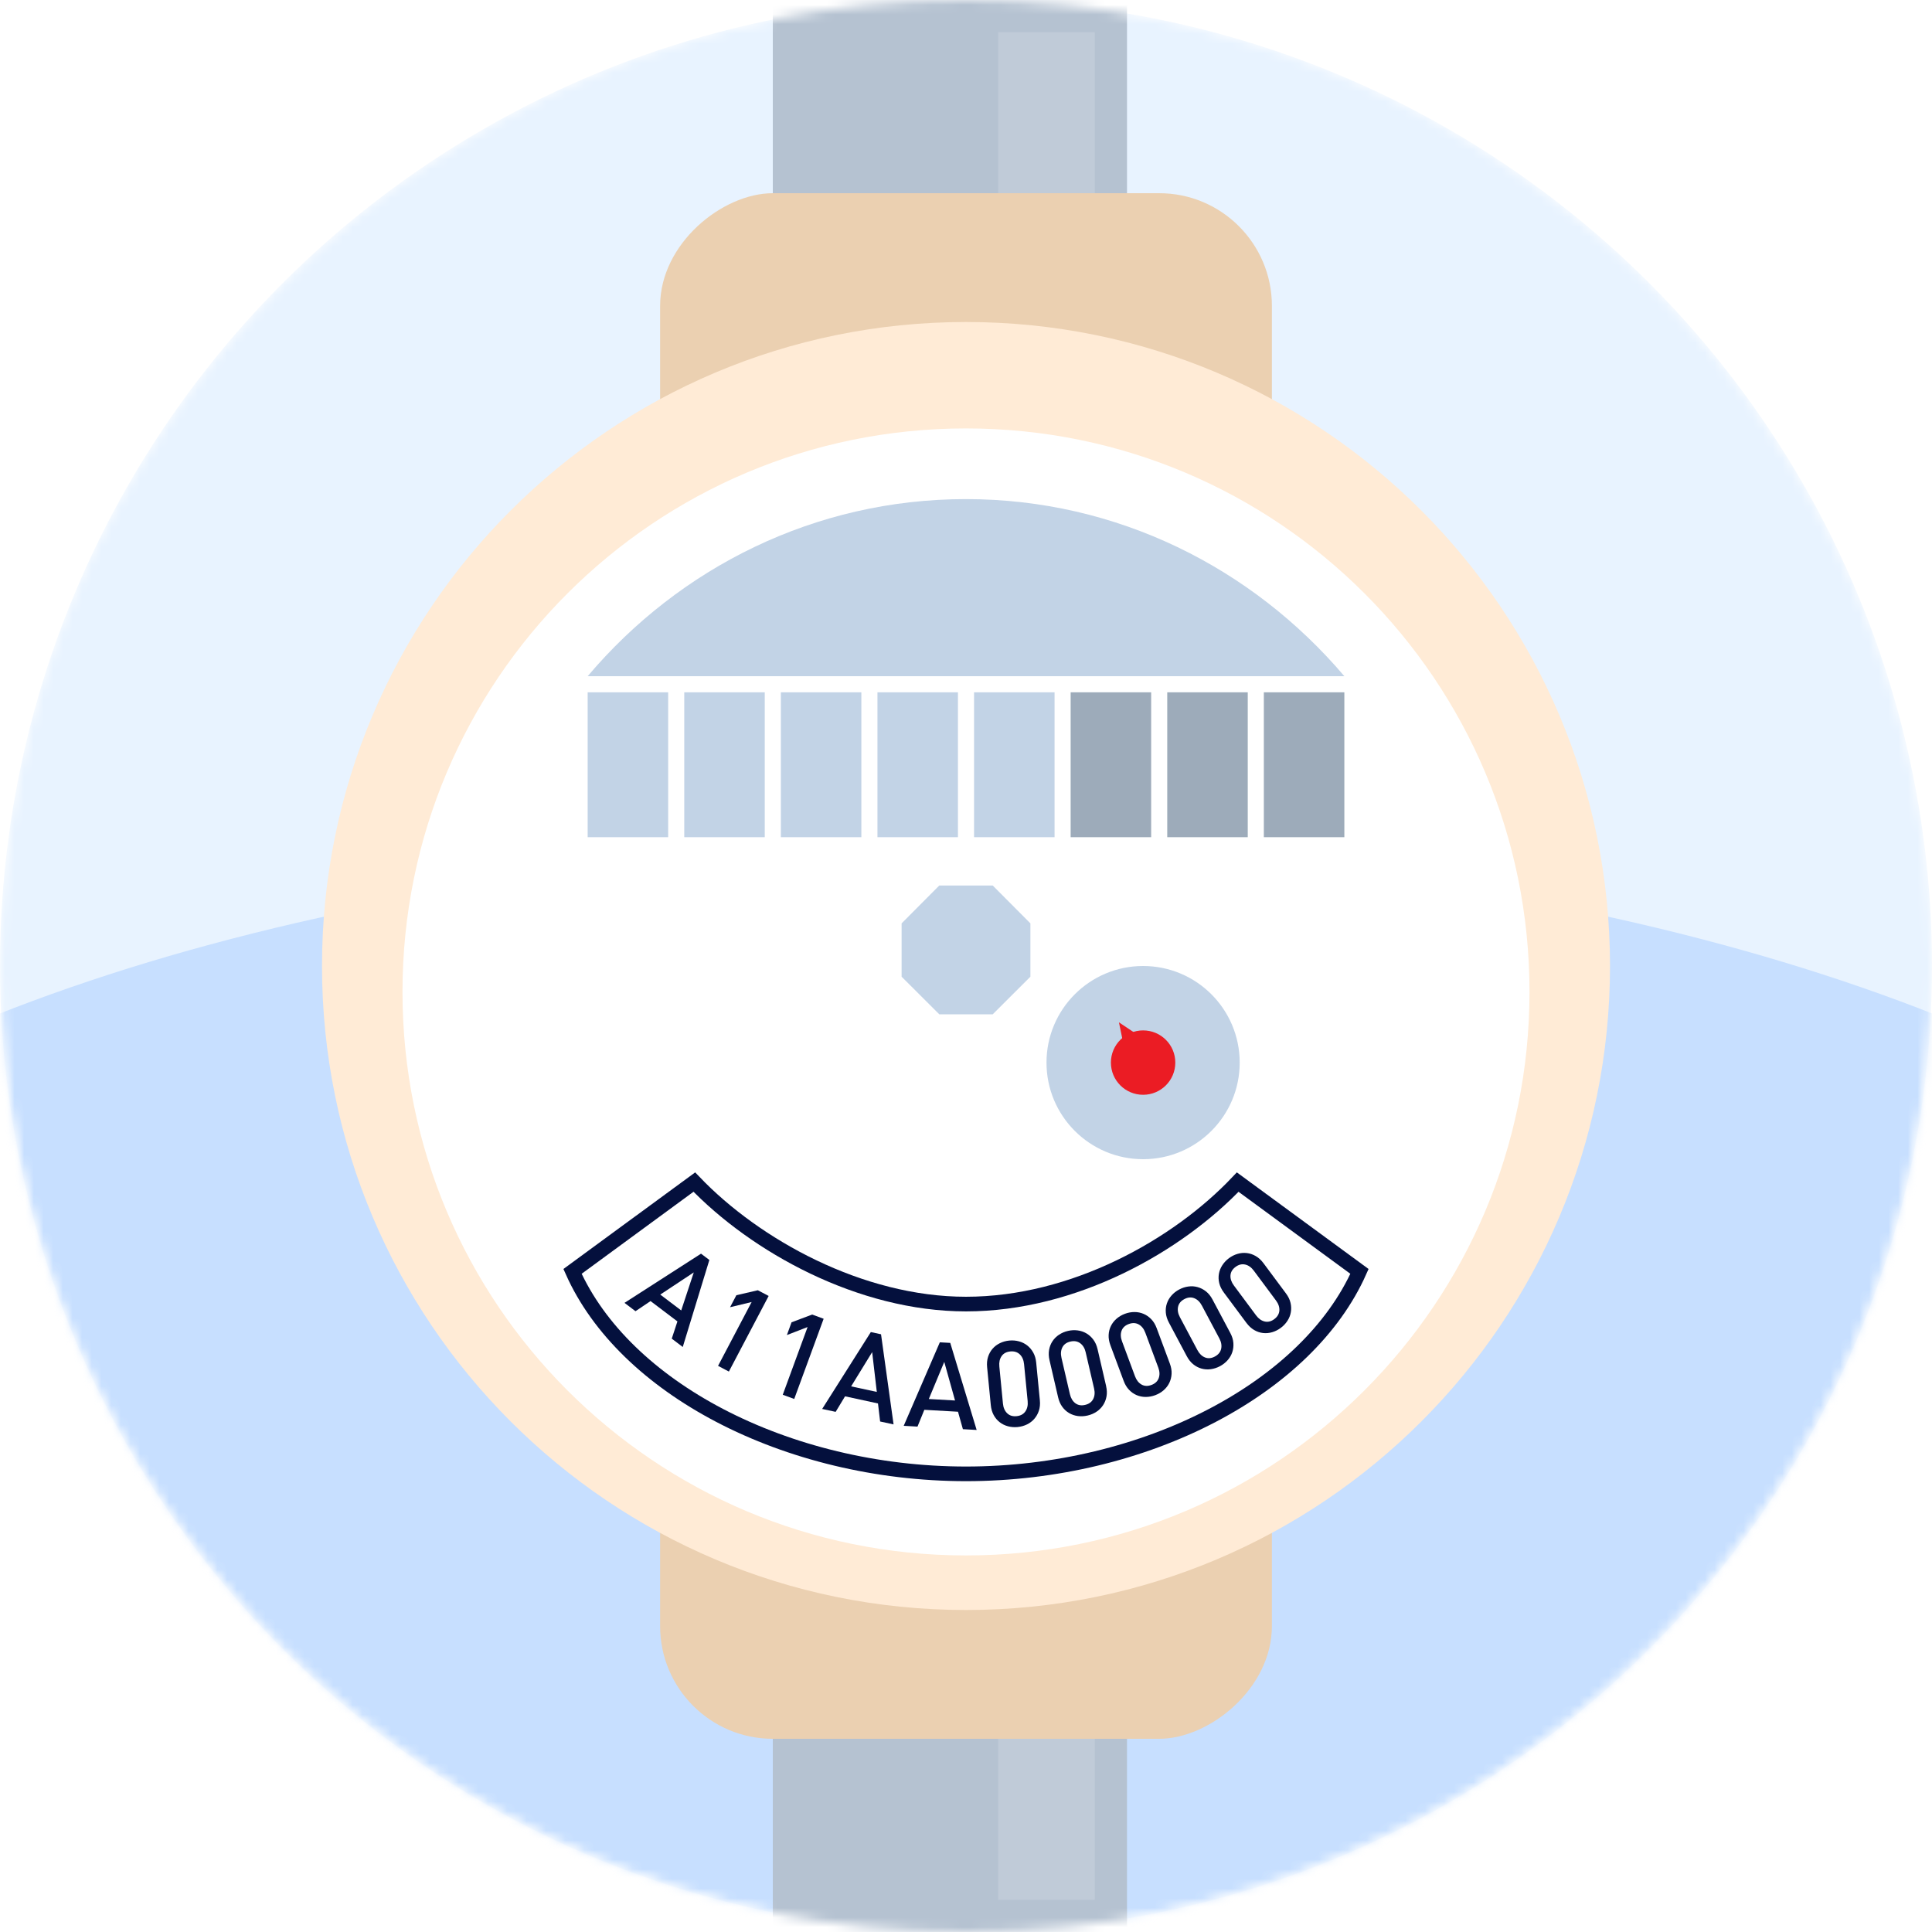 <svg width="200" height="200" viewBox="0 0 200 200" fill="none" xmlns="http://www.w3.org/2000/svg">
<g clip-path="url(#clip0_2524_31251)">
<mask id="mask0_2524_31251" style="mask-type:alpha" maskUnits="userSpaceOnUse" x="0" y="0" width="200" height="200">
<circle cx="100" cy="100" r="100" fill="#F8F9FA"/>
</mask>
<g mask="url(#mask0_2524_31251)">
<circle cx="100" cy="100" r="100" fill="#E8F3FF"/>
<mask id="mask1_2524_31251" style="mask-type:alpha" maskUnits="userSpaceOnUse" x="0" y="0" width="200" height="200">
<circle cx="100" cy="100" r="100" fill="#F8F9FA"/>
</mask>
<g mask="url(#mask1_2524_31251)">
<ellipse cx="100" cy="156.5" rx="152" ry="68.5" fill="#C7DFFF"/>
</g>
<g clip-path="url(#clip1_2524_31251)">
<rect x="80" y="200" width="200" height="36.667" transform="rotate(-90 80 200)" fill="#B5C2D1"/>
<rect opacity="0.15" x="103.333" y="196.667" width="193.333" height="10" transform="rotate(-90 103.333 196.667)" fill="white"/>
<rect x="68.334" y="180" width="160" height="63.333" rx="11.667" transform="rotate(-90 68.334 180)" fill="#EBD0B1"/>
<path d="M166.667 100C166.667 136.828 136.828 166.667 100 166.667C63.173 166.667 33.334 136.828 33.334 100C33.334 63.173 63.173 33.334 100 33.334C136.828 33.334 166.667 63.173 166.667 100Z" fill="#FFEBD6"/>
<g filter="url(#filter0_i_2524_31251)">
<path d="M158.333 100C158.333 132.198 132.236 158.333 100 158.333C67.764 158.333 41.666 132.236 41.666 100C41.666 67.764 67.764 41.666 100 41.666C132.236 41.666 158.333 67.764 158.333 100Z" fill="white"/>
</g>
<circle cx="118.333" cy="110" r="10" fill="#C2D3E6"/>
<path d="M121.667 109.999C121.667 111.843 120.177 113.332 118.333 113.332C116.49 113.332 115 111.843 115 109.999C115 108.156 116.49 106.667 118.333 106.667C120.177 106.667 121.667 108.156 121.667 109.999Z" fill="#EB1C24"/>
<path d="M117.207 112.5L115.833 105.833L120.833 109.167L117.207 112.5Z" fill="#EB1C24"/>
<path d="M97.235 105L93.334 101.107V95.587L97.235 91.667H102.766L106.667 95.587V101.107L102.766 105H97.235Z" fill="#C2D3E6"/>
<path d="M139.167 70H60.834C70.347 58.758 84.348 51.667 100 51.667C115.652 51.667 129.653 58.794 139.167 70Z" fill="#C2D3E6"/>
<path d="M69.167 71.667H60.834V86.667H69.167V71.667Z" fill="#C2D3E6"/>
<path d="M79.167 71.667H70.834V86.667H79.167V71.667Z" fill="#C2D3E6"/>
<path d="M89.167 71.667H80.834V86.667H89.167V71.667Z" fill="#C2D3E6"/>
<path d="M99.167 71.667H90.834V86.667H99.167V71.667Z" fill="#C2D3E6"/>
<path d="M109.167 71.667H100.833V86.667H109.167V71.667Z" fill="#C2D3E6"/>
<path d="M119.167 71.667H110.833V86.667H119.167V71.667Z" fill="#9DABBA"/>
<path d="M129.167 71.667H120.833V86.667H129.167V71.667Z" fill="#9DABBA"/>
<path d="M139.167 71.667H130.833V86.667H139.167V71.667Z" fill="#9DABBA"/>
<path d="M59.267 131.615L71.877 122.369C78.199 128.969 89.064 134.997 100 134.997C111.149 134.997 121.88 128.972 128.127 122.371L140.733 131.615C138.048 137.64 132.586 142.817 125.501 146.525C118.211 150.341 109.255 152.572 100 152.572C90.746 152.572 81.79 150.341 74.499 146.525C67.414 142.817 61.952 137.64 59.267 131.615Z" stroke="#04103D" stroke-width="1.515"/>
<g clip-path="url(#clip2_2524_31251)">
<path d="M69.54 138.576L70.127 136.793L67.345 134.687L65.787 135.736L64.648 134.872L72.57 129.78L73.433 130.432L70.679 139.439L69.54 138.576ZM71.82 131.719L68.351 134.015L70.519 135.656L71.82 131.717V131.719Z" fill="#04103D"/>
<path d="M74.334 141.391L77.809 134.785L75.576 135.323L76.229 134.081L78.45 133.566L79.571 134.157L75.453 141.983L74.332 141.394L74.334 141.391Z" fill="#04103D"/>
<path d="M81.031 144.383L83.602 137.375L81.458 138.204L81.941 136.885L84.075 136.082L85.264 136.518L82.218 144.82L81.029 144.383H81.031Z" fill="#04103D"/>
<path d="M91.11 147.15L90.889 145.285L87.478 144.547L86.507 146.155L85.111 145.853L90.148 137.896L91.204 138.124L92.502 147.453L91.106 147.152L91.11 147.15ZM90.286 139.971L88.109 143.516L90.767 144.091L90.286 139.971Z" fill="#04103D"/>
<path d="M99.679 147.949L99.171 146.142L95.687 145.943L94.979 147.682L93.552 147.6L97.291 138.956L98.369 139.016L101.103 148.029L99.677 147.948L99.679 147.949ZM97.748 140.986L96.15 144.825L98.866 144.979L97.75 140.986H97.748Z" fill="#04103D"/>
<path d="M107.646 144.958C107.685 145.354 107.651 145.712 107.545 146.035C107.438 146.358 107.28 146.638 107.071 146.879C106.862 147.121 106.608 147.314 106.31 147.458C106.012 147.602 105.691 147.692 105.345 147.726C104.999 147.759 104.665 147.733 104.346 147.648C104.025 147.563 103.739 147.422 103.487 147.225C103.235 147.03 103.027 146.784 102.866 146.487C102.705 146.191 102.603 145.845 102.566 145.449L102.187 141.542C102.147 141.147 102.179 140.788 102.282 140.467C102.383 140.146 102.54 139.864 102.749 139.623C102.958 139.381 103.212 139.188 103.51 139.043C103.808 138.897 104.129 138.808 104.475 138.775C104.821 138.741 105.155 138.768 105.474 138.853C105.795 138.938 106.081 139.08 106.333 139.275C106.585 139.472 106.794 139.717 106.959 140.013C107.126 140.309 107.227 140.655 107.266 141.049L107.646 144.956V144.958ZM106.01 141.211C105.967 140.783 105.822 140.448 105.57 140.205C105.318 139.963 104.99 139.862 104.585 139.901C104.181 139.94 103.881 140.104 103.684 140.387C103.487 140.673 103.409 141.03 103.452 141.459L103.824 145.291C103.865 145.721 104.01 146.056 104.259 146.297C104.507 146.541 104.834 146.642 105.236 146.601C105.641 146.562 105.943 146.399 106.143 146.113C106.344 145.827 106.423 145.471 106.383 145.041L106.01 141.209V141.211Z" fill="#04103D"/>
<path d="M114.503 143.489C114.594 143.876 114.606 144.236 114.544 144.57C114.482 144.903 114.362 145.203 114.186 145.469C114.01 145.735 113.783 145.961 113.508 146.143C113.231 146.326 112.924 146.457 112.585 146.535C112.247 146.614 111.913 146.631 111.585 146.589C111.257 146.546 110.953 146.443 110.678 146.283C110.403 146.122 110.165 145.906 109.967 145.632C109.768 145.359 109.623 145.029 109.534 144.642L108.647 140.819C108.556 140.432 108.542 140.072 108.601 139.74C108.659 139.408 108.776 139.108 108.954 138.842C109.129 138.576 109.356 138.351 109.631 138.168C109.908 137.985 110.215 137.854 110.554 137.776C110.893 137.698 111.226 137.68 111.555 137.723C111.883 137.765 112.185 137.868 112.461 138.028C112.736 138.189 112.976 138.406 113.18 138.677C113.384 138.949 113.529 139.279 113.62 139.666L114.507 143.489H114.503ZM112.39 139.988C112.293 139.57 112.103 139.256 111.821 139.05C111.539 138.844 111.2 138.786 110.806 138.878C110.41 138.97 110.133 139.171 109.976 139.477C109.818 139.786 109.788 140.15 109.885 140.57L110.756 144.321C110.854 144.74 111.042 145.054 111.319 145.262C111.597 145.469 111.933 145.528 112.328 145.435C112.724 145.343 113.002 145.143 113.164 144.834C113.325 144.523 113.357 144.16 113.26 143.741L112.389 139.99L112.39 139.988Z" fill="#04103D"/>
<path d="M121.105 141.165C121.243 141.538 121.302 141.893 121.282 142.231C121.263 142.57 121.181 142.883 121.041 143.168C120.901 143.454 120.704 143.706 120.454 143.922C120.204 144.139 119.914 144.307 119.588 144.43C119.262 144.55 118.933 144.611 118.602 144.611C118.27 144.611 117.957 144.547 117.663 144.423C117.368 144.298 117.106 144.112 116.873 143.867C116.641 143.622 116.456 143.314 116.318 142.941L114.95 139.263C114.812 138.89 114.75 138.536 114.766 138.199C114.782 137.861 114.86 137.549 115.002 137.264C115.142 136.978 115.339 136.726 115.589 136.509C115.839 136.293 116.128 136.124 116.455 136.002C116.781 135.881 117.109 135.821 117.441 135.821C117.773 135.821 118.085 135.885 118.38 136.009C118.674 136.133 118.939 136.318 119.175 136.561C119.411 136.804 119.599 137.113 119.737 137.485L121.105 141.163V141.165ZM118.563 137.963C118.413 137.56 118.185 137.272 117.879 137.104C117.574 136.935 117.23 136.921 116.85 137.063C116.471 137.205 116.221 137.437 116.103 137.764C115.986 138.09 116.002 138.456 116.153 138.859L117.494 142.467C117.645 142.87 117.871 143.158 118.172 143.328C118.474 143.498 118.814 143.512 119.196 143.372C119.576 143.23 119.828 142.996 119.948 142.67C120.069 142.341 120.055 141.976 119.906 141.573L118.564 137.964L118.563 137.963Z" fill="#04103D"/>
<path d="M127.36 137.988C127.547 138.339 127.653 138.683 127.678 139.022C127.703 139.361 127.666 139.68 127.563 139.984C127.462 140.287 127.3 140.562 127.08 140.81C126.86 141.059 126.597 141.265 126.291 141.428C125.984 141.591 125.666 141.694 125.336 141.738C125.006 141.783 124.69 141.761 124.381 141.676C124.074 141.591 123.789 141.444 123.526 141.231C123.264 141.02 123.038 140.738 122.852 140.386L121.009 136.921C120.822 136.57 120.714 136.228 120.686 135.89C120.657 135.553 120.693 135.234 120.796 134.932C120.897 134.629 121.058 134.354 121.278 134.106C121.498 133.857 121.761 133.651 122.068 133.488C122.375 133.325 122.692 133.222 123.021 133.178C123.349 133.133 123.666 133.155 123.975 133.24C124.282 133.325 124.57 133.472 124.837 133.681C125.105 133.891 125.331 134.171 125.517 134.522L127.36 137.988ZM124.417 135.151C124.215 134.771 123.95 134.517 123.626 134.389C123.301 134.262 122.958 134.294 122.6 134.485C122.242 134.675 122.027 134.941 121.953 135.28C121.88 135.619 121.944 135.979 122.146 136.359L123.954 139.758C124.156 140.138 124.419 140.393 124.74 140.521C125.061 140.651 125.402 140.619 125.76 140.429C126.118 140.239 126.335 139.973 126.413 139.632C126.489 139.292 126.427 138.931 126.225 138.55L124.417 135.151Z" fill="#04103D"/>
<path d="M133.129 133.903C133.366 134.223 133.523 134.547 133.597 134.877C133.673 135.207 133.682 135.53 133.627 135.844C133.572 136.158 133.455 136.455 133.274 136.733C133.093 137.012 132.864 137.255 132.586 137.462C132.307 137.67 132.007 137.819 131.69 137.911C131.372 138.003 131.055 138.03 130.737 137.993C130.419 137.956 130.116 137.851 129.825 137.681C129.534 137.51 129.27 137.265 129.032 136.948L126.69 133.799C126.452 133.479 126.294 133.156 126.216 132.828C126.136 132.5 126.126 132.179 126.181 131.865C126.236 131.551 126.353 131.254 126.534 130.976C126.715 130.697 126.944 130.454 127.222 130.246C127.501 130.039 127.801 129.89 128.118 129.798C128.436 129.705 128.753 129.679 129.071 129.716C129.389 129.753 129.694 129.856 129.988 130.025C130.283 130.193 130.549 130.436 130.787 130.754L133.129 133.903ZM129.793 131.538C129.536 131.192 129.238 130.981 128.897 130.905C128.556 130.828 128.223 130.91 127.898 131.153C127.574 131.396 127.4 131.689 127.378 132.035C127.357 132.381 127.474 132.727 127.731 133.073L130.027 136.164C130.285 136.51 130.581 136.721 130.918 136.801C131.255 136.88 131.587 136.799 131.913 136.556C132.238 136.314 132.414 136.018 132.439 135.67C132.463 135.323 132.348 134.975 132.091 134.629L129.793 131.538Z" fill="#04103D"/>
</g>
</g>
</g>
</g>
<defs>
<filter id="filter0_i_2524_31251" x="41.666" y="41.666" width="116.667" height="116.667" filterUnits="userSpaceOnUse" color-interpolation-filters="sRGB">
<feFlood flood-opacity="0" result="BackgroundImageFix"/>
<feBlend mode="normal" in="SourceGraphic" in2="BackgroundImageFix" result="shape"/>
<feColorMatrix in="SourceAlpha" type="matrix" values="0 0 0 0 0 0 0 0 0 0 0 0 0 0 0 0 0 0 127 0" result="hardAlpha"/>
<feOffset dy="2.685"/>
<feComposite in2="hardAlpha" operator="arithmetic" k2="-1" k3="1"/>
<feColorMatrix type="matrix" values="0 0 0 0 0.322 0 0 0 0 0.353 0 0 0 0 0.38 0 0 0 0.3 0"/>
<feBlend mode="normal" in2="shape" result="effect1_innerShadow_2524_31251"/>
</filter>
<clipPath id="clip0_2524_31251">
<rect width="200" height="200" fill="white"/>
</clipPath>
<clipPath id="clip1_2524_31251">
<rect width="200" height="200" fill="white"/>
</clipPath>
<clipPath id="clip2_2524_31251">
<rect width="69.016" height="18.333" fill="white" transform="translate(64.648 129.698)"/>
</clipPath>
</defs>
</svg>
